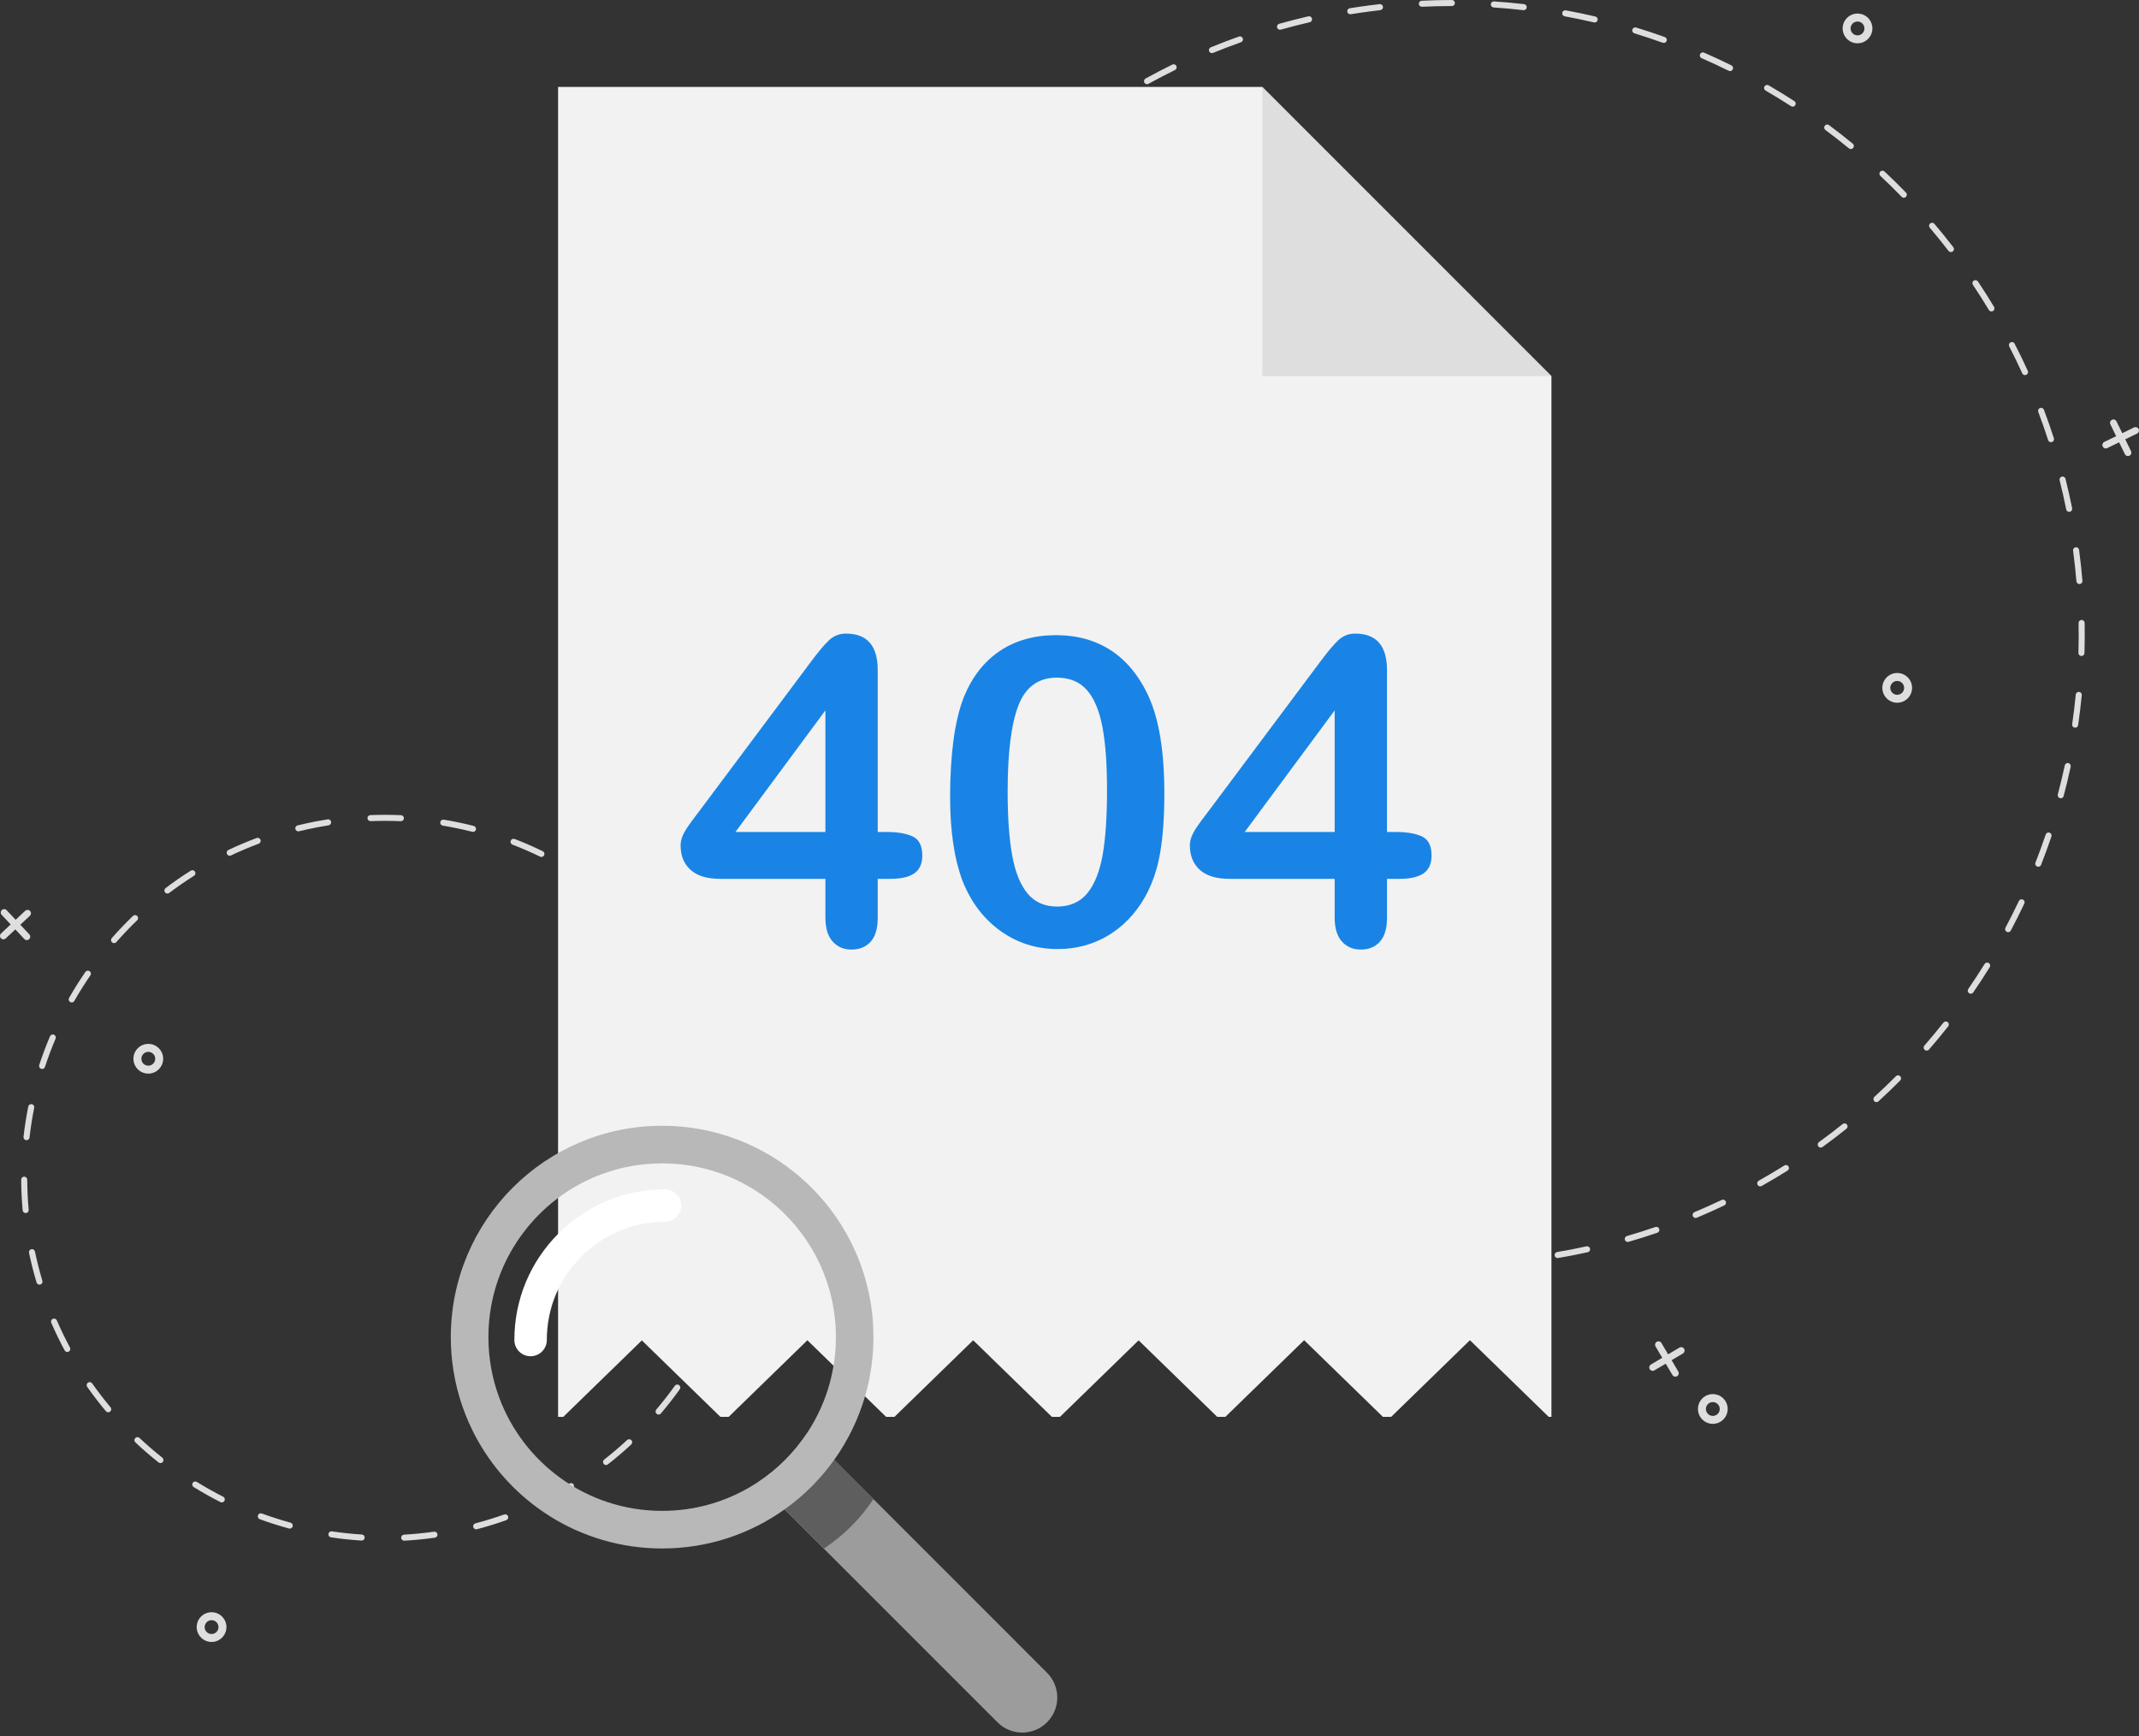 <svg width="308" height="250" viewBox="0 0 308 250" fill="none" xmlns="http://www.w3.org/2000/svg">
<rect x="0" y="0" width="308" height="250" fill="#333333" stroke="none"/>
<path d="M242.501 194.221C242.433 194.108 242.327 194.028 242.2 193.996C242.073 193.963 241.94 193.981 241.827 194.049L240.196 195.013L239.232 193.382C239.165 193.269 239.058 193.189 238.931 193.156C238.804 193.124 238.671 193.142 238.559 193.21C238.446 193.277 238.367 193.384 238.334 193.511C238.301 193.637 238.319 193.77 238.387 193.883L239.351 195.514L237.72 196.479C237.607 196.546 237.527 196.653 237.495 196.779C237.462 196.906 237.48 197.039 237.548 197.152C237.615 197.265 237.722 197.344 237.849 197.377C237.976 197.41 238.109 197.391 238.221 197.324L239.852 196.36L240.816 197.991C240.925 198.175 241.136 198.261 241.334 198.223C241.387 198.212 241.438 198.192 241.488 198.163C241.721 198.026 241.799 197.723 241.662 197.49L240.698 195.858L242.329 194.894C242.562 194.757 242.64 194.454 242.503 194.221H242.501Z" fill="#DEDEDE"/>
<path d="M246.633 205.024C245.452 205.024 244.492 204.064 244.492 202.883C244.492 201.702 245.452 200.742 246.633 200.742C247.814 200.742 248.774 201.702 248.774 202.883C248.774 204.064 247.814 205.024 246.633 205.024ZM246.633 201.888C246.085 201.888 245.637 202.335 245.637 202.885C245.637 203.436 246.083 203.882 246.633 203.882C247.184 203.882 247.63 203.436 247.63 202.885C247.63 202.335 247.184 201.888 246.633 201.888Z" fill="#DEDEDE"/>
<path d="M30.464 236.431C29.283 236.431 28.323 235.471 28.323 234.29C28.323 233.108 29.283 232.148 30.464 232.148C31.645 232.148 32.605 233.108 32.605 234.29C32.605 235.471 31.645 236.431 30.464 236.431ZM30.464 233.295C29.916 233.295 29.467 233.741 29.467 234.292C29.467 234.842 29.913 235.288 30.464 235.288C31.015 235.288 31.461 234.842 31.461 234.292C31.461 233.741 31.015 233.295 30.464 233.295Z" fill="#DEDEDE"/>
<path d="M267.47 6.235C266.289 6.235 265.329 5.275 265.329 4.094C265.329 2.913 266.289 1.953 267.47 1.953C268.651 1.953 269.61 2.913 269.61 4.094C269.61 5.275 268.651 6.235 267.47 6.235ZM267.47 3.099C266.921 3.099 266.473 3.546 266.473 4.096C266.473 4.647 266.919 5.093 267.47 5.093C268.02 5.093 268.466 4.647 268.466 4.096C268.466 3.546 268.02 3.099 267.47 3.099Z" fill="#DEDEDE"/>
<path d="M304.106 60.446C303.987 60.503 303.899 60.603 303.856 60.728C303.813 60.853 303.821 60.986 303.879 61.103L304.708 62.806L303.005 63.635C302.886 63.692 302.798 63.793 302.755 63.917C302.712 64.042 302.72 64.175 302.778 64.292C302.835 64.411 302.935 64.499 303.06 64.542C303.185 64.585 303.318 64.577 303.435 64.519L305.137 63.69L305.966 65.393C306.024 65.512 306.124 65.6 306.249 65.643C306.374 65.686 306.507 65.678 306.623 65.621C306.742 65.563 306.83 65.463 306.873 65.338C306.916 65.213 306.908 65.08 306.85 64.963L306.022 63.26L307.724 62.431C307.917 62.337 308.021 62.135 307.996 61.934C307.99 61.881 307.976 61.828 307.949 61.776C307.831 61.533 307.536 61.431 307.292 61.549L305.59 62.378L304.761 60.675C304.642 60.431 304.347 60.329 304.104 60.448L304.106 60.446Z" fill="#DEDEDE"/>
<path d="M273.183 101.188C272.003 101.188 271.043 100.228 271.043 99.047C271.043 97.866 272.003 96.906 273.183 96.906C274.364 96.906 275.324 97.866 275.324 99.047C275.324 100.228 274.364 101.188 273.183 101.188ZM273.183 98.052C272.635 98.052 272.187 98.499 272.187 99.049C272.187 99.6 272.633 100.046 273.183 100.046C273.734 100.046 274.18 99.6 274.18 99.049C274.18 98.499 273.734 98.052 273.183 98.052Z" fill="#DEDEDE"/>
<path d="M0.264 131.039C0.168 131.129 0.113 131.25 0.109 131.381C0.105 131.512 0.152 131.636 0.242 131.733L1.537 133.114L0.156 134.41C0.06 134.5 0.004 134.621 0 134.752C-0.004 134.883 0.043 135.008 0.133 135.104C0.223 135.2 0.344 135.255 0.475 135.26C0.606 135.264 0.731 135.217 0.827 135.126L2.209 133.831L3.504 135.212C3.594 135.309 3.715 135.364 3.846 135.368C3.977 135.372 4.102 135.325 4.198 135.235C4.294 135.145 4.349 135.024 4.353 134.893C4.357 134.762 4.31 134.637 4.22 134.541L2.925 133.159L4.306 131.864C4.462 131.718 4.501 131.493 4.419 131.307C4.396 131.258 4.368 131.211 4.327 131.17C4.141 130.971 3.829 130.963 3.633 131.147L2.252 132.443L0.956 131.061C0.77 130.863 0.459 130.855 0.262 131.039H0.264Z" fill="#DEDEDE"/>
<path d="M21.354 154.595C20.174 154.595 19.214 153.635 19.214 152.454C19.214 151.272 20.174 150.312 21.354 150.312C22.535 150.312 23.495 151.272 23.495 152.454C23.495 153.635 22.535 154.595 21.354 154.595ZM21.354 151.459C20.806 151.459 20.358 151.905 20.358 152.456C20.358 153.006 20.804 153.452 21.354 153.452C21.905 153.452 22.351 153.006 22.351 152.456C22.351 151.905 21.905 151.459 21.354 151.459Z" fill="#DEDEDE"/>
<path d="M58.201 221.848C57.972 221.848 57.78 221.668 57.767 221.437C57.753 221.198 57.937 220.991 58.179 220.979C59.615 220.899 61.069 220.753 62.499 220.553C62.737 220.52 62.958 220.686 62.99 220.923C63.023 221.161 62.857 221.382 62.62 221.415C61.165 221.619 59.687 221.767 58.226 221.848C58.218 221.848 58.209 221.848 58.201 221.848ZM52.076 221.83C52.076 221.83 52.057 221.83 52.047 221.83C50.584 221.738 49.106 221.582 47.657 221.367C47.42 221.333 47.256 221.11 47.291 220.872C47.326 220.635 47.549 220.471 47.786 220.506C49.211 220.719 50.664 220.87 52.102 220.96C52.342 220.974 52.524 221.181 52.51 221.423C52.495 221.654 52.303 221.832 52.076 221.832V221.83ZM68.565 220.211C68.373 220.211 68.195 220.082 68.144 219.886C68.082 219.652 68.222 219.415 68.455 219.353C69.851 218.987 71.246 218.557 72.603 218.076C72.831 217.996 73.078 218.115 73.16 218.34C73.242 218.565 73.121 218.815 72.896 218.897C71.516 219.386 70.098 219.824 68.678 220.197C68.641 220.207 68.604 220.211 68.567 220.211H68.565ZM41.724 220.111C41.685 220.111 41.648 220.107 41.609 220.094C40.195 219.707 38.781 219.257 37.404 218.752C37.179 218.67 37.062 218.418 37.144 218.193C37.226 217.968 37.477 217.851 37.703 217.933C39.057 218.428 40.447 218.872 41.839 219.253C42.07 219.317 42.207 219.556 42.144 219.787C42.09 219.982 41.914 220.109 41.724 220.109V220.111ZM78.391 216.537C78.231 216.537 78.076 216.449 78 216.295C77.894 216.08 77.982 215.818 78.197 215.712C79.488 215.071 80.767 214.369 82.001 213.622C82.208 213.497 82.474 213.563 82.599 213.77C82.724 213.976 82.658 214.242 82.452 214.367C81.199 215.127 79.897 215.841 78.584 216.492C78.522 216.523 78.455 216.537 78.391 216.537ZM31.933 216.336C31.868 216.336 31.8 216.322 31.737 216.289C30.431 215.626 29.135 214.899 27.887 214.13C27.682 214.003 27.619 213.735 27.746 213.53C27.873 213.325 28.141 213.262 28.345 213.389C29.573 214.146 30.846 214.863 32.132 215.514C32.346 215.622 32.432 215.884 32.324 216.099C32.246 216.25 32.095 216.338 31.935 216.338L31.933 216.336ZM87.265 210.951C87.136 210.951 87.007 210.894 86.921 210.783C86.774 210.593 86.807 210.321 86.997 210.171C88.133 209.283 89.244 208.335 90.3 207.355C90.476 207.191 90.753 207.201 90.916 207.377C91.08 207.553 91.07 207.83 90.894 207.993C89.819 208.99 88.69 209.954 87.535 210.857C87.456 210.918 87.361 210.949 87.267 210.949L87.265 210.951ZM23.1 210.673C23.006 210.673 22.91 210.642 22.83 210.579C21.682 209.668 20.558 208.695 19.49 207.69C19.314 207.525 19.305 207.25 19.471 207.074C19.637 206.898 19.911 206.89 20.087 207.056C21.137 208.042 22.242 208.998 23.372 209.895C23.56 210.044 23.591 210.319 23.442 210.507C23.356 210.615 23.229 210.673 23.1 210.673ZM94.832 203.685C94.731 203.685 94.631 203.65 94.549 203.58C94.365 203.425 94.344 203.151 94.5 202.966C95.433 201.867 96.332 200.717 97.171 199.544C97.31 199.347 97.582 199.302 97.779 199.444C97.975 199.583 98.02 199.855 97.879 200.052C97.025 201.245 96.113 202.416 95.163 203.531C95.077 203.634 94.954 203.685 94.832 203.685ZM15.583 203.357C15.458 203.357 15.335 203.304 15.249 203.202C14.306 202.078 13.401 200.901 12.558 199.702C12.419 199.505 12.466 199.233 12.664 199.094C12.861 198.954 13.133 199.002 13.272 199.2C14.101 200.379 14.991 201.536 15.918 202.641C16.074 202.825 16.049 203.099 15.865 203.255C15.783 203.322 15.685 203.357 15.585 203.357H15.583ZM100.789 195.049C100.718 195.049 100.646 195.031 100.58 194.996C100.37 194.879 100.294 194.615 100.409 194.404C101.104 193.141 101.753 191.833 102.341 190.515C102.439 190.296 102.697 190.196 102.916 190.294C103.135 190.392 103.235 190.65 103.137 190.869C102.541 192.208 101.88 193.538 101.172 194.824C101.092 194.967 100.943 195.049 100.789 195.049ZM9.693 194.675C9.537 194.675 9.388 194.591 9.308 194.445C8.612 193.156 7.965 191.819 7.382 190.472C7.286 190.251 7.388 189.995 7.609 189.899C7.83 189.803 8.086 189.905 8.182 190.126C8.755 191.449 9.392 192.763 10.075 194.032C10.19 194.243 10.11 194.509 9.899 194.621C9.834 194.656 9.762 194.672 9.693 194.672V194.675ZM104.897 185.392C104.854 185.392 104.811 185.386 104.768 185.372C104.539 185.3 104.41 185.056 104.481 184.827C104.909 183.45 105.281 182.037 105.591 180.629C105.642 180.394 105.875 180.246 106.108 180.297C106.344 180.349 106.491 180.582 106.44 180.815C106.127 182.246 105.746 183.683 105.312 185.083C105.255 185.269 105.083 185.39 104.897 185.39V185.392ZM5.683 184.981C5.495 184.981 5.323 184.858 5.266 184.67C4.846 183.269 4.482 181.831 4.179 180.392C4.13 180.156 4.279 179.925 4.517 179.876C4.752 179.827 4.983 179.978 5.032 180.214C5.329 181.628 5.689 183.044 6.101 184.422C6.17 184.653 6.039 184.895 5.808 184.964C5.767 184.977 5.724 184.983 5.683 184.983V184.981ZM106.97 175.105C106.956 175.105 106.941 175.105 106.927 175.103C106.688 175.08 106.512 174.867 106.536 174.628C106.675 173.193 106.755 171.735 106.771 170.292C106.773 170.053 106.972 169.856 107.211 169.863C107.453 169.865 107.645 170.063 107.641 170.303C107.625 171.77 107.543 173.252 107.402 174.712C107.379 174.937 107.191 175.105 106.968 175.105H106.97ZM3.696 174.677C3.473 174.677 3.283 174.507 3.262 174.28C3.129 172.818 3.058 171.334 3.049 169.869C3.049 169.629 3.242 169.433 3.483 169.431H3.485C3.725 169.431 3.919 169.623 3.921 169.865C3.929 171.306 3.999 172.763 4.13 174.202C4.152 174.441 3.974 174.652 3.735 174.675C3.721 174.675 3.708 174.675 3.696 174.675V174.677ZM106.917 164.61C106.698 164.61 106.507 164.445 106.485 164.221C106.331 162.791 106.117 161.346 105.844 159.927L105.834 159.872C105.789 159.637 105.943 159.407 106.178 159.362C106.415 159.317 106.643 159.471 106.688 159.706L106.698 159.763C106.976 161.209 107.195 162.676 107.351 164.131C107.375 164.371 107.203 164.586 106.964 164.61C106.947 164.61 106.933 164.612 106.917 164.612V164.61ZM3.817 164.181C3.8 164.181 3.784 164.181 3.768 164.178C3.528 164.152 3.356 163.935 3.385 163.697C3.551 162.24 3.782 160.773 4.071 159.336C4.118 159.1 4.347 158.947 4.584 158.994C4.82 159.041 4.973 159.27 4.926 159.508C4.642 160.922 4.414 162.365 4.253 163.796C4.228 164.019 4.04 164.183 3.821 164.183L3.817 164.181ZM104.749 154.288C104.565 154.288 104.393 154.169 104.334 153.985C103.896 152.61 103.397 151.238 102.846 149.908C102.754 149.685 102.86 149.431 103.081 149.339C103.304 149.247 103.558 149.353 103.65 149.574C104.211 150.927 104.719 152.321 105.165 153.721C105.238 153.95 105.112 154.196 104.882 154.268C104.839 154.282 104.794 154.288 104.749 154.288ZM6.06 153.93C6.015 153.93 5.97 153.924 5.925 153.907C5.696 153.832 5.573 153.586 5.646 153.357C6.103 151.965 6.627 150.573 7.2 149.224C7.294 149.003 7.55 148.899 7.771 148.993C7.992 149.087 8.096 149.343 8.002 149.564C7.437 150.892 6.924 152.26 6.475 153.627C6.416 153.811 6.244 153.926 6.062 153.926L6.06 153.93ZM100.572 144.666C100.421 144.666 100.271 144.586 100.192 144.443C99.486 143.186 98.718 141.944 97.908 140.752C97.772 140.554 97.824 140.281 98.022 140.146C98.221 140.011 98.493 140.062 98.628 140.261C99.451 141.475 100.233 142.738 100.951 144.015C101.07 144.224 100.994 144.49 100.785 144.609C100.718 144.645 100.644 144.664 100.572 144.664V144.666ZM10.323 144.342C10.249 144.342 10.176 144.324 10.108 144.285C9.899 144.166 9.828 143.9 9.946 143.692C10.673 142.418 11.465 141.162 12.296 139.954C12.433 139.755 12.703 139.706 12.902 139.843C13.1 139.981 13.149 140.251 13.012 140.449C12.194 141.637 11.416 142.873 10.702 144.125C10.622 144.267 10.474 144.344 10.323 144.344V144.342ZM94.535 136.09C94.414 136.09 94.291 136.038 94.205 135.94C93.26 134.853 92.257 133.791 91.223 132.786C91.051 132.618 91.047 132.342 91.215 132.17C91.383 131.998 91.659 131.994 91.831 132.162C92.883 133.183 93.902 134.264 94.864 135.369C95.022 135.551 95.003 135.826 94.821 135.983C94.739 136.055 94.637 136.09 94.537 136.09H94.535ZM16.422 135.803C16.32 135.803 16.217 135.768 16.135 135.695C15.955 135.535 15.937 135.261 16.096 135.08C17.064 133.979 18.092 132.905 19.148 131.889C19.322 131.724 19.596 131.728 19.764 131.902C19.93 132.076 19.926 132.35 19.752 132.518C18.712 133.517 17.703 134.573 16.751 135.656C16.665 135.754 16.545 135.803 16.424 135.803H16.422ZM86.891 128.903C86.799 128.903 86.704 128.874 86.627 128.813C85.483 127.937 84.285 127.098 83.072 126.32C82.869 126.191 82.81 125.921 82.941 125.718C83.07 125.516 83.34 125.456 83.542 125.587C84.776 126.377 85.992 127.231 87.157 128.121C87.347 128.266 87.384 128.541 87.239 128.731C87.153 128.844 87.024 128.901 86.893 128.901L86.891 128.903ZM24.105 128.662C23.974 128.662 23.843 128.602 23.757 128.49C23.612 128.297 23.651 128.025 23.841 127.88C25.012 126.995 26.231 126.15 27.471 125.37C27.674 125.241 27.944 125.303 28.073 125.507C28.202 125.71 28.141 125.98 27.936 126.109C26.716 126.877 25.515 127.708 24.367 128.578C24.289 128.637 24.197 128.666 24.105 128.666V128.662ZM77.961 123.393C77.898 123.393 77.832 123.379 77.771 123.35C76.473 122.72 75.135 122.138 73.79 121.62C73.565 121.534 73.455 121.283 73.541 121.057C73.627 120.832 73.878 120.722 74.103 120.808C75.471 121.334 76.834 121.927 78.152 122.568C78.369 122.672 78.459 122.934 78.352 123.149C78.276 123.305 78.121 123.395 77.959 123.395L77.961 123.393ZM33.075 123.221C32.911 123.221 32.756 123.129 32.682 122.971C32.58 122.754 32.672 122.494 32.889 122.39C34.213 121.762 35.58 121.182 36.953 120.669C37.178 120.585 37.43 120.699 37.514 120.924C37.598 121.15 37.483 121.401 37.258 121.485C35.908 121.991 34.563 122.56 33.261 123.178C33.202 123.207 33.136 123.221 33.075 123.221ZM68.109 119.788C68.074 119.788 68.037 119.784 68.001 119.774C66.603 119.418 65.174 119.119 63.752 118.884C63.514 118.845 63.355 118.62 63.394 118.382C63.432 118.145 63.658 117.985 63.895 118.024C65.34 118.264 66.795 118.569 68.215 118.931C68.449 118.99 68.59 119.228 68.531 119.461C68.481 119.657 68.303 119.788 68.109 119.788ZM42.958 119.709C42.762 119.709 42.584 119.576 42.535 119.377C42.477 119.144 42.62 118.908 42.854 118.851C43.719 118.638 44.604 118.446 45.484 118.276C46.044 118.167 46.615 118.067 47.18 117.979C47.418 117.942 47.641 118.104 47.68 118.341C47.717 118.579 47.555 118.802 47.317 118.841C46.763 118.929 46.2 119.027 45.647 119.133C44.782 119.299 43.912 119.49 43.06 119.698C43.026 119.707 42.991 119.711 42.956 119.711L42.958 119.709ZM57.727 118.249C57.727 118.249 57.714 118.249 57.706 118.249C56.943 118.214 56.169 118.198 55.406 118.198C54.728 118.198 54.043 118.212 53.365 118.239C53.128 118.249 52.923 118.061 52.913 117.821C52.903 117.582 53.091 117.379 53.33 117.369C54.02 117.342 54.718 117.328 55.406 117.328C56.181 117.328 56.969 117.347 57.745 117.381C57.984 117.392 58.171 117.596 58.16 117.836C58.15 118.069 57.958 118.251 57.727 118.251V118.249Z" fill="#DEDEDE"/>
<path d="M214.763 182.274C214.511 182.29 214.262 182.305 214.012 182.319C213.772 182.333 213.566 182.149 213.553 181.91C213.539 181.67 213.721 181.466 213.961 181.451C213.961 181.451 213.963 181.451 213.965 181.451C215.389 181.371 216.83 181.255 218.25 181.107C218.49 181.081 218.705 181.257 218.729 181.496C218.754 181.736 218.58 181.951 218.34 181.975C217.155 182.098 215.952 182.2 214.765 182.276L214.763 182.274ZM207.97 182.46C207.96 182.46 207.948 182.46 207.938 182.46C206.497 182.446 205.037 182.397 203.601 182.313C203.361 182.299 203.177 182.094 203.191 181.852C203.206 181.613 203.412 181.429 203.652 181.443C205.076 181.525 206.521 181.574 207.948 181.588C208.187 181.59 208.382 181.787 208.38 182.028C208.378 182.258 208.197 182.444 207.972 182.458L207.97 182.46ZM224.314 181.152C224.096 181.167 223.895 181.013 223.858 180.79C223.817 180.553 223.977 180.328 224.214 180.287C225.624 180.047 227.043 179.769 228.434 179.464C228.67 179.413 228.901 179.56 228.954 179.795C229.005 180.031 228.858 180.262 228.623 180.313C227.219 180.622 225.786 180.901 224.364 181.144C224.349 181.146 224.333 181.148 224.319 181.15L224.314 181.152ZM197.633 181.762C197.606 181.762 197.578 181.762 197.551 181.76C196.12 181.58 194.676 181.365 193.259 181.118C193.022 181.077 192.864 180.852 192.905 180.614C192.946 180.377 193.173 180.219 193.409 180.26C194.813 180.506 196.243 180.718 197.659 180.897C197.899 180.927 198.067 181.144 198.038 181.384C198.011 181.595 197.84 181.75 197.635 181.764L197.633 181.762ZM234.414 178.833C234.216 178.846 234.026 178.721 233.968 178.52C233.901 178.289 234.034 178.047 234.265 177.98C235.636 177.583 237.014 177.145 238.362 176.682C238.59 176.604 238.837 176.725 238.915 176.952C238.993 177.18 238.872 177.427 238.645 177.505C237.282 177.972 235.89 178.414 234.507 178.815C234.476 178.823 234.443 178.829 234.412 178.831L234.414 178.833ZM187.435 179.881C187.392 179.883 187.347 179.881 187.304 179.869C185.904 179.527 184.492 179.144 183.106 178.735C182.875 178.668 182.744 178.424 182.811 178.195C182.879 177.963 183.122 177.832 183.352 177.9C184.723 178.305 186.123 178.684 187.51 179.024C187.744 179.081 187.887 179.316 187.83 179.55C187.783 179.74 187.619 179.869 187.435 179.881ZM244.185 175.378C244.005 175.391 243.829 175.288 243.755 175.112C243.661 174.891 243.765 174.635 243.989 174.541C245.304 173.989 246.625 173.397 247.912 172.783C248.129 172.679 248.389 172.771 248.493 172.988C248.597 173.205 248.505 173.465 248.288 173.569C246.989 174.189 245.657 174.787 244.328 175.346C244.283 175.364 244.234 175.376 244.187 175.378H244.185ZM177.515 176.84C177.455 176.844 177.394 176.836 177.335 176.813C175.984 176.312 174.625 175.771 173.297 175.206C173.076 175.112 172.973 174.856 173.067 174.635C173.162 174.414 173.417 174.31 173.638 174.406C174.954 174.967 176.299 175.501 177.637 175.999C177.863 176.082 177.977 176.332 177.895 176.559C177.834 176.725 177.68 176.832 177.515 176.842V176.84ZM253.487 170.828C253.325 170.838 253.163 170.759 253.08 170.607C252.961 170.398 253.037 170.132 253.245 170.014C254.486 169.316 255.726 168.579 256.933 167.821C257.138 167.695 257.406 167.756 257.533 167.959C257.66 168.163 257.598 168.431 257.396 168.558C256.178 169.322 254.926 170.067 253.673 170.773C253.614 170.806 253.55 170.824 253.489 170.828H253.487ZM168.01 172.685C167.934 172.689 167.857 172.674 167.785 172.638C166.5 171.985 165.212 171.293 163.958 170.583C163.749 170.464 163.676 170.198 163.794 169.989C163.913 169.78 164.179 169.707 164.388 169.825C165.628 170.531 166.903 171.215 168.178 171.862C168.393 171.97 168.479 172.232 168.37 172.447C168.299 172.591 168.158 172.674 168.01 172.685ZM262.199 165.244C262.054 165.255 261.909 165.191 261.819 165.064C261.677 164.87 261.72 164.598 261.915 164.456C263.069 163.619 264.217 162.745 265.331 161.855C265.519 161.706 265.793 161.734 265.942 161.922C266.092 162.111 266.063 162.385 265.875 162.534C264.751 163.433 263.591 164.317 262.426 165.161C262.357 165.21 262.279 165.238 262.199 165.242V165.244ZM159.044 167.476C158.952 167.482 158.858 167.459 158.776 167.404C157.573 166.61 156.373 165.777 155.209 164.927C155.014 164.786 154.971 164.514 155.115 164.319C155.256 164.125 155.528 164.082 155.722 164.225C156.875 165.066 158.064 165.891 159.255 166.677C159.455 166.81 159.511 167.08 159.378 167.281C159.3 167.4 159.173 167.467 159.042 167.476H159.044ZM270.222 158.699C270.095 158.707 269.964 158.66 269.872 158.557C269.71 158.379 269.723 158.105 269.899 157.941C270.951 156.979 271.992 155.978 272.999 154.965C273.169 154.795 273.445 154.793 273.615 154.965C273.785 155.135 273.787 155.412 273.615 155.581C272.6 156.603 271.548 157.614 270.486 158.586C270.41 158.656 270.316 158.693 270.22 158.699H270.222ZM150.729 161.286C150.62 161.292 150.51 161.259 150.422 161.186C149.317 160.262 148.22 159.298 147.159 158.324C146.983 158.16 146.971 157.886 147.135 157.708C147.299 157.532 147.573 157.52 147.751 157.684C148.801 158.65 149.888 159.603 150.982 160.518C151.167 160.672 151.191 160.948 151.038 161.132C150.958 161.229 150.847 161.28 150.731 161.288L150.729 161.286ZM277.453 151.281C277.342 151.287 277.23 151.252 277.139 151.175C276.957 151.017 276.939 150.741 277.097 150.561C278.034 149.484 278.957 148.37 279.841 147.251C279.99 147.062 280.265 147.03 280.453 147.179C280.641 147.329 280.674 147.603 280.525 147.791C279.632 148.921 278.699 150.045 277.753 151.132C277.674 151.224 277.565 151.273 277.453 151.281ZM143.173 154.198C143.048 154.206 142.921 154.161 142.829 154.063C141.836 153.019 140.856 151.938 139.914 150.851C139.757 150.669 139.777 150.395 139.959 150.237C140.142 150.08 140.416 150.1 140.573 150.282C141.507 151.361 142.477 152.431 143.459 153.465C143.625 153.639 143.619 153.915 143.445 154.081C143.367 154.155 143.271 154.194 143.173 154.2V154.198ZM283.801 143.09C283.707 143.096 283.611 143.071 283.527 143.014C283.328 142.877 283.279 142.607 283.414 142.408C284.223 141.231 285.015 140.019 285.766 138.808C285.893 138.603 286.161 138.54 286.366 138.666C286.57 138.793 286.634 139.061 286.507 139.266C285.748 140.49 284.949 141.714 284.133 142.901C284.055 143.016 283.93 143.081 283.801 143.09ZM136.474 146.301C136.333 146.309 136.19 146.25 136.097 146.129C135.232 144.981 134.38 143.796 133.57 142.609C133.435 142.41 133.486 142.14 133.685 142.003C133.883 141.868 134.155 141.919 134.29 142.117C135.095 143.294 135.936 144.467 136.793 145.605C136.939 145.798 136.9 146.07 136.707 146.215C136.638 146.268 136.556 146.297 136.474 146.303V146.301ZM289.182 134.227C289.104 134.231 289.024 134.217 288.95 134.176C288.738 134.063 288.658 133.799 288.77 133.586C289.442 132.323 290.09 131.03 290.7 129.74C290.803 129.523 291.063 129.429 291.28 129.531C291.496 129.634 291.591 129.894 291.488 130.111C290.874 131.412 290.217 132.72 289.54 133.994C289.466 134.133 289.329 134.215 289.184 134.223L289.182 134.227ZM130.723 137.694C130.563 137.704 130.406 137.627 130.32 137.481C129.591 136.243 128.881 134.97 128.214 133.697C128.101 133.484 128.183 133.22 128.396 133.109C128.609 132.997 128.873 133.079 128.983 133.291C129.647 134.552 130.349 135.813 131.071 137.039C131.194 137.246 131.124 137.514 130.917 137.635C130.856 137.67 130.791 137.69 130.725 137.694H130.723ZM293.521 124.805C293.459 124.809 293.396 124.799 293.334 124.777C293.111 124.689 293.001 124.437 293.089 124.212C293.613 122.881 294.11 121.52 294.566 120.167C294.644 119.94 294.89 119.817 295.119 119.895C295.346 119.973 295.469 120.22 295.391 120.448C294.929 121.813 294.427 123.186 293.899 124.531C293.836 124.693 293.684 124.795 293.523 124.807L293.521 124.805ZM125.991 128.483C125.815 128.496 125.641 128.397 125.566 128.226C124.982 126.909 124.424 125.559 123.904 124.216C123.818 123.991 123.928 123.739 124.153 123.653C124.379 123.565 124.63 123.677 124.716 123.903C125.232 125.233 125.785 126.57 126.362 127.873C126.46 128.093 126.362 128.35 126.141 128.449C126.092 128.469 126.042 128.481 125.993 128.486L125.991 128.483ZM296.756 114.946C296.711 114.948 296.664 114.946 296.617 114.931C296.384 114.87 296.247 114.631 296.308 114.399C296.674 113.016 297.014 111.607 297.313 110.209C297.364 109.974 297.595 109.825 297.831 109.876C298.066 109.927 298.215 110.158 298.164 110.394C297.861 111.804 297.52 113.226 297.149 114.624C297.1 114.811 296.938 114.936 296.756 114.948V114.946ZM122.346 118.781C122.15 118.794 121.964 118.673 121.902 118.477C121.474 117.101 121.073 115.697 120.711 114.303C120.65 114.07 120.791 113.832 121.022 113.771C121.255 113.709 121.493 113.851 121.554 114.082C121.914 115.464 122.312 116.853 122.735 118.217C122.807 118.446 122.678 118.689 122.449 118.761C122.414 118.771 122.381 118.777 122.346 118.779V118.781ZM298.838 104.783C298.807 104.783 298.776 104.783 298.746 104.779C298.508 104.744 298.342 104.523 298.377 104.286C298.582 102.876 298.756 101.439 298.893 100.018C298.915 99.779 299.13 99.603 299.368 99.627C299.607 99.65 299.783 99.863 299.759 100.102C299.619 101.537 299.443 102.986 299.237 104.411C299.206 104.617 299.036 104.769 298.834 104.783H298.838ZM119.833 108.727C119.616 108.742 119.42 108.592 119.377 108.373C119.109 106.961 118.869 105.52 118.664 104.091C118.63 103.854 118.795 103.633 119.035 103.598C119.274 103.565 119.493 103.729 119.528 103.969C119.729 105.383 119.966 106.812 120.232 108.212C120.277 108.447 120.122 108.676 119.886 108.721C119.868 108.725 119.849 108.727 119.833 108.727ZM299.738 94.459C299.724 94.459 299.712 94.459 299.697 94.459C299.458 94.453 299.267 94.25 299.276 94.011C299.319 92.584 299.327 91.139 299.3 89.712C299.296 89.471 299.488 89.274 299.728 89.268C299.969 89.264 300.168 89.454 300.172 89.696C300.199 91.137 300.19 92.596 300.147 94.037C300.141 94.265 299.963 94.445 299.74 94.459H299.738ZM118.47 98.452C118.233 98.469 118.026 98.289 118.007 98.051C117.981 97.711 117.958 97.372 117.936 97.034C117.864 95.933 117.813 94.817 117.782 93.716C117.776 93.477 117.962 93.276 118.206 93.268C118.445 93.262 118.646 93.45 118.654 93.692C118.685 94.782 118.736 95.888 118.808 96.977C118.83 97.312 118.853 97.648 118.879 97.984C118.898 98.223 118.718 98.432 118.478 98.45H118.474L118.47 98.452ZM299.452 84.1C299.216 84.114 299.01 83.938 298.989 83.703C298.868 82.284 298.715 80.846 298.527 79.427L298.508 79.29C298.475 79.053 298.643 78.834 298.883 78.801C299.122 78.768 299.341 78.936 299.372 79.175L299.39 79.315C299.578 80.745 299.736 82.197 299.857 83.629C299.877 83.869 299.699 84.08 299.46 84.1C299.458 84.1 299.454 84.1 299.452 84.1ZM118.274 88.091C118.259 88.091 118.243 88.091 118.229 88.091C117.989 88.081 117.801 87.88 117.809 87.639C117.864 86.198 117.954 84.741 118.079 83.306C118.1 83.066 118.31 82.888 118.55 82.909C118.789 82.929 118.967 83.14 118.947 83.38C118.824 84.8 118.734 86.245 118.681 87.67C118.673 87.895 118.495 88.073 118.274 88.087V88.091ZM297.972 73.7C297.757 73.714 297.561 73.567 297.518 73.352C297.237 71.952 296.918 70.542 296.572 69.158C296.513 68.925 296.656 68.687 296.889 68.63C297.123 68.571 297.36 68.714 297.417 68.947C297.767 70.343 298.089 71.768 298.373 73.182C298.42 73.418 298.269 73.647 298.031 73.696C298.013 73.7 297.992 73.702 297.974 73.704L297.972 73.7ZM119.262 77.775C119.231 77.775 119.199 77.775 119.168 77.771C118.931 77.734 118.767 77.511 118.804 77.274C119.025 75.847 119.283 74.406 119.571 72.99C119.618 72.754 119.849 72.603 120.085 72.65C120.32 72.697 120.472 72.928 120.425 73.164C120.138 74.566 119.882 75.993 119.665 77.407C119.632 77.612 119.463 77.763 119.264 77.775H119.262ZM295.356 63.673C295.162 63.685 294.976 63.566 294.914 63.372C294.476 62.013 293.999 60.648 293.496 59.313C293.412 59.088 293.525 58.836 293.75 58.752C293.975 58.668 294.227 58.781 294.311 59.006C294.818 60.355 295.299 61.732 295.743 63.104C295.817 63.333 295.692 63.579 295.463 63.652C295.428 63.664 295.391 63.671 295.356 63.673ZM121.434 67.623C121.386 67.625 121.337 67.623 121.29 67.609C121.059 67.545 120.922 67.306 120.985 67.073C121.368 65.681 121.79 64.281 122.238 62.909C122.314 62.68 122.559 62.555 122.786 62.631C123.016 62.707 123.14 62.952 123.065 63.179C122.621 64.538 122.203 65.926 121.824 67.304C121.773 67.488 121.614 67.611 121.434 67.623ZM291.613 54.01C291.437 54.022 291.265 53.926 291.189 53.756C290.598 52.456 289.968 51.154 289.315 49.887C289.204 49.675 289.288 49.41 289.503 49.3C289.718 49.189 289.98 49.273 290.09 49.488C290.749 50.77 291.386 52.084 291.984 53.396C292.084 53.615 291.986 53.873 291.769 53.973C291.72 53.995 291.668 54.008 291.617 54.012L291.613 54.01ZM124.755 57.792C124.692 57.796 124.626 57.786 124.565 57.761C124.342 57.671 124.233 57.418 124.323 57.194C124.862 55.858 125.441 54.515 126.045 53.203C126.145 52.984 126.403 52.888 126.622 52.99C126.841 53.091 126.937 53.349 126.835 53.568C126.237 54.865 125.664 56.196 125.13 57.52C125.064 57.68 124.915 57.782 124.753 57.792H124.755ZM286.787 44.846C286.63 44.856 286.472 44.781 286.386 44.635C285.651 43.415 284.878 42.197 284.084 41.012C283.951 40.812 284.004 40.541 284.202 40.408C284.403 40.275 284.673 40.329 284.806 40.527C285.606 41.722 286.388 42.953 287.129 44.185C287.254 44.392 287.186 44.658 286.982 44.782C286.92 44.819 286.853 44.84 286.785 44.844L286.787 44.846ZM129.176 48.41C129.096 48.416 129.016 48.397 128.94 48.358C128.73 48.244 128.65 47.98 128.767 47.767C129.454 46.5 130.181 45.233 130.93 44.001C131.055 43.796 131.323 43.728 131.527 43.853C131.734 43.978 131.8 44.246 131.675 44.451C130.934 45.673 130.213 46.928 129.534 48.182C129.46 48.319 129.323 48.399 129.18 48.41H129.176ZM280.948 36.298C280.809 36.307 280.666 36.249 280.576 36.131C279.706 35.001 278.795 33.879 277.874 32.792C277.719 32.608 277.741 32.334 277.923 32.178C278.108 32.023 278.382 32.045 278.537 32.227C279.469 33.324 280.385 34.458 281.265 35.598C281.413 35.789 281.378 36.063 281.186 36.208C281.114 36.264 281.032 36.292 280.948 36.298ZM134.632 39.594C134.536 39.6 134.44 39.575 134.354 39.516C134.157 39.379 134.108 39.107 134.247 38.91C135.074 37.731 135.94 36.554 136.822 35.414C136.969 35.224 137.244 35.189 137.434 35.336C137.624 35.484 137.659 35.758 137.512 35.948C136.638 37.076 135.78 38.243 134.962 39.412C134.882 39.524 134.761 39.588 134.632 39.596V39.594ZM274.168 28.471C274.045 28.48 273.92 28.434 273.826 28.34C272.833 27.317 271.802 26.304 270.76 25.329C270.584 25.166 270.576 24.889 270.74 24.713C270.903 24.537 271.18 24.529 271.356 24.693C272.406 25.677 273.447 26.701 274.45 27.733C274.618 27.904 274.614 28.181 274.442 28.349C274.364 28.424 274.266 28.465 274.168 28.471ZM141.05 31.458C140.938 31.466 140.823 31.429 140.733 31.349C140.553 31.19 140.537 30.915 140.696 30.735C141.65 29.657 142.645 28.586 143.649 27.554C143.817 27.383 144.094 27.378 144.265 27.546C144.437 27.714 144.441 27.99 144.274 28.162C143.279 29.184 142.295 30.244 141.349 31.312C141.269 31.402 141.161 31.451 141.05 31.458ZM266.538 21.461C266.432 21.467 266.323 21.436 266.233 21.363C265.13 20.458 263.99 19.568 262.844 18.716C262.652 18.573 262.611 18.301 262.754 18.106C262.897 17.914 263.169 17.873 263.364 18.016C264.52 18.876 265.67 19.774 266.786 20.687C266.972 20.839 266.999 21.115 266.847 21.299C266.767 21.395 266.655 21.451 266.538 21.457V21.461ZM148.346 24.103C148.218 24.112 148.086 24.062 147.994 23.96C147.833 23.782 147.849 23.506 148.027 23.344C149.098 22.382 150.205 21.432 151.32 20.521C151.506 20.37 151.781 20.397 151.932 20.583C152.084 20.769 152.057 21.043 151.871 21.195C150.768 22.096 149.671 23.037 148.61 23.991C148.535 24.058 148.443 24.095 148.348 24.101L148.346 24.103ZM258.161 15.355C258.071 15.361 257.979 15.339 257.897 15.286C256.698 14.512 255.464 13.757 254.23 13.04C254.021 12.92 253.951 12.653 254.072 12.445C254.193 12.236 254.459 12.166 254.668 12.287C255.914 13.01 257.16 13.773 258.372 14.555C258.575 14.686 258.632 14.954 258.501 15.157C258.423 15.277 258.296 15.347 258.163 15.355H258.161ZM156.428 17.627C156.283 17.637 156.136 17.572 156.046 17.445C155.907 17.249 155.952 16.976 156.148 16.837C157.321 16.004 158.528 15.188 159.738 14.41C159.94 14.279 160.211 14.338 160.34 14.541C160.468 14.743 160.411 15.014 160.209 15.142C159.009 15.912 157.814 16.721 156.654 17.545C156.586 17.595 156.508 17.619 156.431 17.625L156.428 17.627ZM249.144 10.238C249.07 10.242 248.995 10.23 248.923 10.193C247.644 9.561 246.33 8.949 245.02 8.378C244.799 8.281 244.699 8.026 244.795 7.805C244.891 7.583 245.147 7.483 245.368 7.579C246.69 8.157 248.014 8.773 249.308 9.411C249.523 9.518 249.613 9.78 249.504 9.995C249.432 10.14 249.291 10.226 249.142 10.236L249.144 10.238ZM165.19 12.121C165.026 12.132 164.865 12.05 164.781 11.896C164.664 11.685 164.742 11.421 164.953 11.305C166.215 10.609 167.511 9.935 168.804 9.301C169.021 9.194 169.281 9.284 169.388 9.499C169.494 9.716 169.404 9.976 169.189 10.083C167.908 10.711 166.625 11.378 165.374 12.066C165.317 12.099 165.253 12.115 165.192 12.119L165.19 12.121ZM239.599 6.179C239.541 6.183 239.482 6.175 239.423 6.155C238.078 5.672 236.703 5.215 235.338 4.798C235.108 4.728 234.977 4.485 235.049 4.253C235.119 4.024 235.362 3.893 235.593 3.965C236.973 4.386 238.36 4.847 239.719 5.336C239.946 5.418 240.063 5.668 239.981 5.893C239.92 6.061 239.766 6.169 239.599 6.179ZM174.539 7.649C174.357 7.661 174.181 7.557 174.107 7.379C174.015 7.156 174.123 6.902 174.344 6.81C175.677 6.265 177.042 5.743 178.399 5.262C178.626 5.183 178.874 5.301 178.955 5.526C179.035 5.754 178.917 6.001 178.691 6.083C177.347 6.56 175.994 7.076 174.676 7.616C174.631 7.635 174.586 7.645 174.539 7.647V7.649ZM229.648 3.238C229.607 3.24 229.564 3.238 229.521 3.228C228.127 2.902 226.709 2.606 225.303 2.348C225.066 2.305 224.91 2.078 224.953 1.84C224.996 1.603 225.223 1.447 225.461 1.49C226.881 1.75 228.314 2.049 229.72 2.378C229.953 2.434 230.1 2.667 230.045 2.902C230 3.093 229.836 3.226 229.65 3.238H229.648ZM184.336 4.28C184.135 4.292 183.945 4.165 183.89 3.963C183.824 3.731 183.959 3.49 184.191 3.426C185.576 3.037 186.99 2.675 188.397 2.352C188.632 2.299 188.865 2.444 188.918 2.679C188.972 2.915 188.826 3.148 188.591 3.201C187.199 3.521 185.797 3.879 184.426 4.266C184.395 4.274 184.367 4.28 184.336 4.282V4.28ZM219.429 1.461C219.403 1.461 219.378 1.461 219.351 1.461C217.935 1.298 216.494 1.169 215.07 1.073C214.83 1.056 214.648 0.849 214.665 0.608C214.681 0.366 214.888 0.186 215.129 0.203C216.568 0.299 218.021 0.43 219.452 0.596C219.691 0.622 219.863 0.839 219.834 1.079C219.81 1.292 219.636 1.451 219.431 1.463L219.429 1.461ZM194.456 2.051C194.235 2.065 194.035 1.91 193.998 1.687C193.959 1.449 194.121 1.226 194.358 1.187C195.244 1.044 196.147 0.911 197.039 0.794C197.578 0.723 198.122 0.657 198.658 0.596C198.896 0.569 199.113 0.741 199.141 0.978C199.168 1.218 198.996 1.433 198.758 1.461C198.226 1.523 197.688 1.588 197.156 1.658C196.272 1.775 195.377 1.906 194.499 2.047C194.485 2.049 194.471 2.051 194.459 2.051H194.456ZM209.086 0.87C209.086 0.87 209.067 0.87 209.057 0.87C207.633 0.87 206.186 0.905 204.759 0.972C204.52 0.985 204.315 0.798 204.303 0.559C204.29 0.321 204.473 0.119 204.71 0.104C204.712 0.104 204.714 0.104 204.718 0.104C206.159 0.035 207.618 0 209.057 0C209.299 0 209.493 0.194 209.493 0.436C209.493 0.667 209.313 0.856 209.086 0.87Z" fill="#DEDEDE"/>
<path d="M223.396 54.164V204.021H223.003L211.659 192.98L200.314 204.021H199.132L187.787 192.98L176.441 204.021H175.276L163.95 193.001L152.626 204.021H151.466L140.13 192.989L128.792 204.021H127.596L116.258 192.989L104.92 204.021H103.737L92.421 193.009L81.106 204.021H80.359V12.516H181.752L223.396 54.164Z" fill="#F2F2F2"/>
<path d="M223.396 54.166H181.752V12.516L223.396 54.166Z" fill="#DEDEDE"/>
<path d="M118.851 132.154V126.55H103.727C101.82 126.55 100.387 126.118 99.433 125.254C98.48 124.39 98.003 123.216 98.003 121.729C98.003 121.349 98.072 120.962 98.213 120.569C98.355 120.178 98.565 119.766 98.846 119.333C99.126 118.901 99.419 118.485 99.72 118.082C100.021 117.681 100.393 117.187 100.835 116.606L116.803 95.242C117.846 93.836 118.706 92.817 119.379 92.184C120.053 91.552 120.861 91.234 121.805 91.234C124.858 91.234 126.385 92.982 126.385 96.477V119.799H127.68C129.228 119.799 130.468 120.01 131.401 120.432C132.334 120.853 132.803 121.779 132.803 123.203C132.803 124.368 132.42 125.217 131.659 125.75C130.896 126.282 129.752 126.548 128.225 126.548H126.387V132.152C126.387 133.7 126.045 134.848 125.364 135.601C124.68 136.355 123.767 136.731 122.621 136.731C121.475 136.731 120.587 136.344 119.895 135.571C119.201 134.797 118.855 133.657 118.855 132.15L118.851 132.154ZM105.896 119.801H118.851V102.294L105.896 119.801Z" fill="#1984E5"/>
<path d="M167.657 114.301C167.657 117.596 167.456 120.427 167.055 122.797C166.654 125.168 165.911 127.317 164.826 129.245C163.461 131.615 161.693 133.443 159.523 134.729C157.354 136.014 154.943 136.657 152.293 136.657C149.239 136.657 146.503 135.793 144.084 134.066C141.663 132.338 139.841 129.947 138.615 126.895C137.993 125.229 137.535 123.385 137.244 121.367C136.953 119.348 136.808 117.164 136.808 114.812C136.808 111.779 136.968 109.048 137.291 106.616C137.612 104.187 138.114 102.097 138.797 100.349C139.982 97.456 141.706 95.252 143.965 93.735C146.225 92.218 148.922 91.461 152.053 91.461C154.122 91.461 155.999 91.797 157.688 92.47C159.374 93.144 160.856 94.128 162.131 95.424C163.406 96.719 164.486 98.322 165.369 100.23C166.895 103.544 167.659 108.235 167.659 114.301H167.657ZM159.403 113.699C159.403 110.022 159.182 107.016 158.74 104.674C158.297 102.334 157.555 100.566 156.511 99.37C155.467 98.175 154.02 97.577 152.172 97.577C149.522 97.577 147.678 98.914 146.644 101.585C145.609 104.256 145.093 108.375 145.093 113.938C145.093 117.715 145.314 120.808 145.756 123.219C146.198 125.63 146.941 127.452 147.985 128.688C149.028 129.925 150.445 130.541 152.233 130.541C154.022 130.541 155.526 129.898 156.572 128.613C157.616 127.327 158.351 125.489 158.772 123.098C159.194 120.707 159.405 117.574 159.405 113.697L159.403 113.699Z" fill="#1984E5"/>
<path d="M192.182 132.154V126.55H177.057C175.15 126.55 173.717 126.118 172.763 125.254C171.81 124.39 171.333 123.216 171.333 121.729C171.333 121.349 171.402 120.962 171.544 120.569C171.685 120.178 171.896 119.766 172.176 119.333C172.456 118.901 172.749 118.485 173.05 118.082C173.351 117.681 173.723 117.187 174.165 116.606L190.133 95.242C191.177 93.836 192.036 92.817 192.71 92.184C193.383 91.552 194.191 91.234 195.135 91.234C198.188 91.234 199.715 92.982 199.715 96.477V119.799H201.011C202.558 119.799 203.798 120.01 204.731 120.432C205.665 120.853 206.133 121.779 206.133 123.203C206.133 124.368 205.751 125.217 204.989 125.75C204.226 126.282 203.082 126.548 201.555 126.548H199.717V132.152C199.717 133.7 199.375 134.848 198.692 135.601C198.008 136.355 197.095 136.731 195.949 136.731C194.803 136.731 193.915 136.344 193.223 135.571C192.529 134.797 192.184 133.657 192.184 132.15L192.182 132.154ZM179.227 119.801H192.182V102.294L179.227 119.801Z" fill="#1984E5"/>
<path d="M150.764 248.001C148.793 249.972 145.598 249.972 143.629 248.001L112.998 217.365L109.105 213.472C111.939 211.601 114.369 209.169 116.239 206.336L150.764 240.865C152.734 242.837 152.734 246.03 150.764 248.001Z" fill="#9C9C9C"/>
<path d="M117.791 207.859L125.773 215.844C123.903 218.679 121.473 221.109 118.641 222.98L114.552 218.888L110.659 214.995C113.493 213.124 115.923 210.692 117.793 207.859H117.791Z" fill="#5E5E5E"/>
<path d="M125.744 191.225C125.691 189.934 125.554 188.662 125.343 187.416C124.144 180.334 120.499 174.084 115.304 169.567C109.961 164.916 102.98 162.102 95.342 162.102C78.537 162.102 64.913 175.728 64.913 192.537C64.913 193.7 64.978 194.848 65.105 195.978C65.504 199.519 66.509 202.876 68.018 205.943C70.183 210.35 73.382 214.157 77.299 217.045C77.935 217.516 78.592 217.96 79.266 218.382C83.932 221.29 89.441 222.971 95.342 222.971C101.924 222.971 108.016 220.881 112.994 217.33C115.749 215.365 118.161 212.951 120.128 210.196C122.103 207.427 123.626 204.313 124.588 200.962C125.355 198.287 125.767 195.462 125.767 192.541C125.767 192.101 125.756 191.663 125.738 191.229L125.744 191.225ZM95.344 217.557C89.869 217.557 84.808 215.799 80.688 212.816C76.691 209.922 73.582 205.873 71.851 201.157C70.864 198.469 70.328 195.567 70.328 192.537C70.328 191.397 70.404 190.275 70.553 189.176C71.798 179.898 78.128 172.232 86.646 169.071C89.356 168.066 92.286 167.518 95.346 167.518C96.453 167.518 97.542 167.589 98.61 167.729C103.682 168.388 108.276 170.568 111.923 173.798C117.101 178.381 120.364 185.078 120.364 192.537C120.364 192.918 120.355 193.297 120.337 193.673C120.255 195.509 119.975 197.294 119.518 199.008C118.818 201.634 117.701 204.088 116.244 206.299C114.373 209.134 111.944 211.565 109.109 213.434C108.413 213.893 107.695 214.317 106.952 214.705C105.368 215.537 103.684 216.202 101.922 216.681C99.826 217.25 97.624 217.555 95.348 217.555L95.344 217.557Z" fill="#B8B8B8"/>
<path d="M76.4 195.291C75.111 195.291 74.065 194.245 74.065 192.955C74.065 187.16 76.323 181.711 80.42 177.614C84.517 173.516 89.965 171.258 95.759 171.258C97.049 171.258 98.095 172.304 98.095 173.593C98.095 174.883 97.049 175.929 95.759 175.929C91.212 175.929 86.939 177.699 83.723 180.915C80.508 184.131 78.738 188.405 78.738 192.953C78.738 194.243 77.692 195.289 76.403 195.289L76.4 195.291Z" fill="white"/>
</svg>
